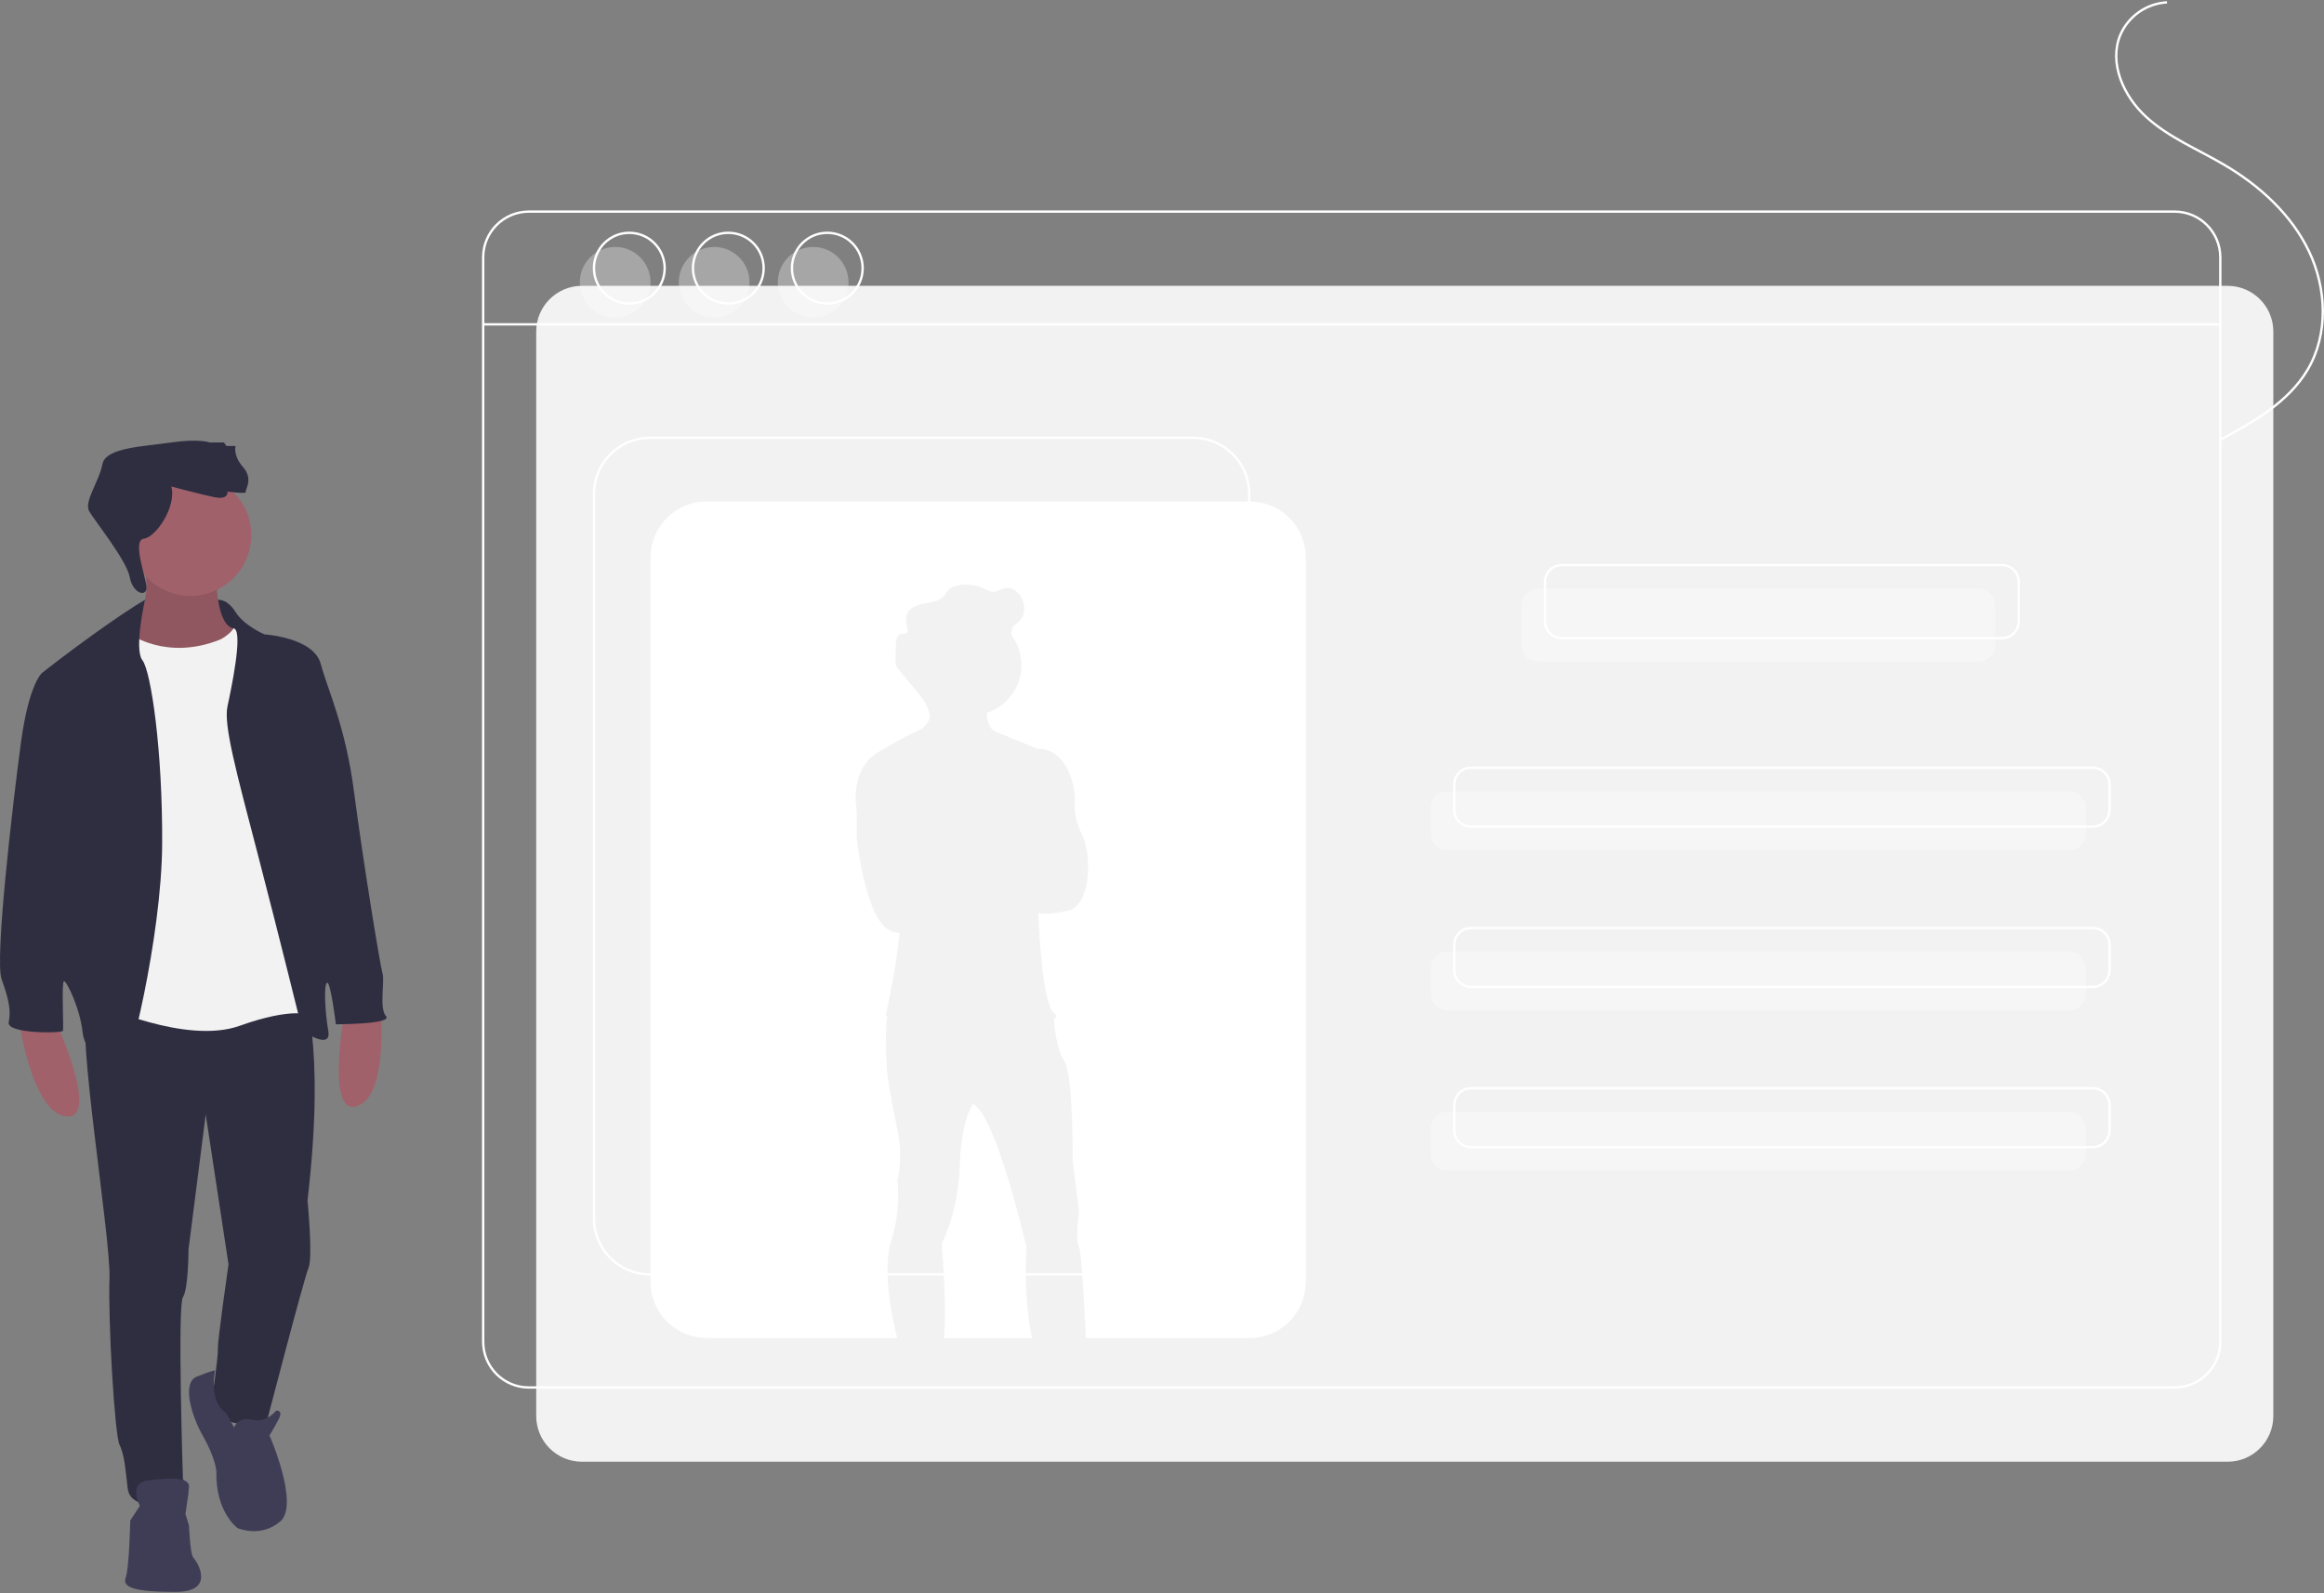 <svg width="986" height="676" viewBox="0 0 986 676" fill="none" xmlns="http://www.w3.org/2000/svg">
<rect x="0" y="0" width="986" height="676" fill="#808080" stroke="none"/>
<g id="Card">
<g id="Bg">
<path id="Vector" d="M945.102 121.295H246.898C236.185 121.295 227.5 129.98 227.5 140.693V600.898C227.5 611.611 236.185 620.295 246.898 620.295H945.102C955.815 620.295 964.5 611.611 964.5 600.898V140.693C964.5 129.98 955.815 121.295 945.102 121.295Z" fill="#F2F2F2"/>
<path id="Vector_2" d="M922.602 89.795H224.398C213.685 89.795 205 98.48 205 109.193V569.398C205 580.111 213.685 588.795 224.398 588.795H922.602C933.315 588.795 942 580.111 942 569.398V109.193C942 98.48 933.315 89.795 922.602 89.795Z" stroke="white" stroke-miterlimit="10"/>
<path id="Vector_3" d="M205 137.636H942" stroke="white" stroke-miterlimit="10"/>
<path id="Vector_4" opacity="0.3" d="M839.407 249.795H652.593C648.675 249.795 645.5 252.971 645.5 256.888V273.703C645.5 277.62 648.675 280.795 652.593 280.795H839.407C843.325 280.795 846.5 277.62 846.5 273.703V256.888C846.5 252.971 843.325 249.795 839.407 249.795Z" fill="white"/>
<path id="Vector_5" opacity="0.3" d="M877.907 335.795H614.093C610.175 335.795 607 338.971 607 342.888V353.703C607 357.62 610.175 360.795 614.093 360.795H877.907C881.825 360.795 885 357.62 885 353.703V342.888C885 338.971 881.825 335.795 877.907 335.795Z" fill="white"/>
<path id="Vector_6" opacity="0.3" d="M877.907 403.795H614.093C610.175 403.795 607 406.971 607 410.888V421.703C607 425.62 610.175 428.795 614.093 428.795H877.907C881.825 428.795 885 425.62 885 421.703V410.888C885 406.971 881.825 403.795 877.907 403.795Z" fill="white"/>
<path id="Vector_7" opacity="0.3" d="M877.907 471.795H614.093C610.175 471.795 607 474.971 607 478.888V489.703C607 493.62 610.175 496.795 614.093 496.795H877.907C881.825 496.795 885 493.62 885 489.703V478.888C885 474.971 881.825 471.795 877.907 471.795Z" fill="white"/>
<path id="Vector_8" d="M849.407 239.795H662.593C658.675 239.795 655.5 242.971 655.5 246.888V263.703C655.5 267.62 658.675 270.795 662.593 270.795H849.407C853.325 270.795 856.5 267.62 856.5 263.703V246.888C856.5 242.971 853.325 239.795 849.407 239.795Z" stroke="white" stroke-miterlimit="10"/>
<path id="Vector_9" d="M887.907 325.795H624.093C620.175 325.795 617 328.971 617 332.888V343.703C617 347.62 620.175 350.795 624.093 350.795H887.907C891.825 350.795 895 347.62 895 343.703V332.888C895 328.971 891.825 325.795 887.907 325.795Z" stroke="white" stroke-miterlimit="10"/>
<path id="Vector_10" d="M887.907 393.795H624.093C620.175 393.795 617 396.971 617 400.888V411.703C617 415.62 620.175 418.795 624.093 418.795H887.907C891.825 418.795 895 415.62 895 411.703V400.888C895 396.971 891.825 393.795 887.907 393.795Z" stroke="white" stroke-miterlimit="10"/>
<path id="Vector_11" d="M887.907 461.795H624.093C620.175 461.795 617 464.971 617 468.888V479.703C617 483.62 620.175 486.795 624.093 486.795H887.907C891.825 486.795 895 483.62 895 479.703V468.888C895 464.971 891.825 461.795 887.907 461.795Z" stroke="white" stroke-miterlimit="10"/>
<path id="Vector_12" opacity="0.3" d="M261 134.795C269.284 134.795 276 128.08 276 119.795C276 111.511 269.284 104.795 261 104.795C252.716 104.795 246 111.511 246 119.795C246 128.08 252.716 134.795 261 134.795Z" fill="white"/>
<path id="Vector_13" opacity="0.3" d="M303 134.795C311.284 134.795 318 128.08 318 119.795C318 111.511 311.284 104.795 303 104.795C294.716 104.795 288 111.511 288 119.795C288 128.08 294.716 134.795 303 134.795Z" fill="white"/>
<path id="Vector_14" opacity="0.3" d="M345 134.795C353.284 134.795 360 128.08 360 119.795C360 111.511 353.284 104.795 345 104.795C336.716 104.795 330 111.511 330 119.795C330 128.08 336.716 134.795 345 134.795Z" fill="white"/>
<path id="Vector_15" d="M267 128.795C275.284 128.795 282 122.08 282 113.795C282 105.511 275.284 98.795 267 98.795C258.716 98.795 252 105.511 252 113.795C252 122.08 258.716 128.795 267 128.795Z" stroke="white" stroke-miterlimit="10"/>
<path id="Vector_16" d="M309 128.795C317.284 128.795 324 122.08 324 113.795C324 105.511 317.284 98.795 309 98.795C300.716 98.795 294 105.511 294 113.795C294 122.08 300.716 128.795 309 128.795Z" stroke="white" stroke-miterlimit="10"/>
<path id="Vector_17" d="M351 128.795C359.284 128.795 366 122.08 366 113.795C366 105.511 359.284 98.795 351 98.795C342.716 98.795 336 105.511 336 113.795C336 122.08 342.716 128.795 351 128.795Z" stroke="white" stroke-miterlimit="10"/>
<path id="Vector_18" d="M437.854 567.795C435.343 556.227 434.677 540.426 435.521 529.435C435.521 529.435 422.823 473.648 412.832 468.444L412.828 468.447C412.675 468.643 407.827 475 407.211 494.671C406.587 514.654 399.512 527.768 399.512 527.768C399.512 527.768 401.801 552.675 400.492 567.795L437.854 567.795Z" fill="white"/>
<path id="Vector_19" d="M530.228 212.795H299.772C296.65 212.795 293.559 213.41 290.675 214.605C287.791 215.8 285.17 217.551 282.963 219.758C280.755 221.965 279.004 224.586 277.81 227.47C276.615 230.354 276 233.445 276 236.567V544.024C276 547.145 276.615 550.237 277.81 553.121C279.004 556.005 280.755 558.625 282.963 560.833C285.17 563.04 287.791 564.791 290.675 565.986C293.559 567.181 296.65 567.795 299.772 567.795H380.627C377.927 556.596 374.57 539.105 377.969 526.943L377.968 526.935L377.97 526.94C378.129 526.373 378.297 525.813 378.486 525.27C380.821 517.377 381.6 509.106 380.778 500.916C382.279 493.918 382.279 486.682 380.778 479.684C378.28 468.028 376.532 456.579 376.532 456.579C376.532 456.579 375.155 441.176 376.357 431.734C376.383 431.527 376.414 431.33 376.443 431.129C376.019 431.033 375.781 430.977 375.781 430.977C375.781 430.977 379.32 414.949 380.569 404.749C380.864 402.341 381.252 399.289 381.672 396.035C380.519 395.843 379.384 395.555 378.279 395.174C367.039 391.219 363.5 355.417 363.5 355.417V344.072C363.5 344.072 359.753 326.691 372.867 318.99C385.495 311.573 390.537 309.543 390.893 309.403C390.989 309.334 391.083 309.272 391.181 309.196C392.609 308.076 393.738 306.622 394.471 304.962C394.489 304.676 394.493 304.392 394.483 304.11C394.27 300.043 391.439 296.345 388.753 293.118C386.462 290.366 384.171 287.613 381.88 284.861C381.095 284.041 380.491 283.065 380.109 281.996C379.964 281.406 379.901 280.799 379.922 280.192C379.92 279.967 379.922 279.743 379.926 279.519C379.964 277.467 380.019 275.415 380.094 273.363C380.158 271.571 380.609 269.31 382.364 268.942C383.277 268.75 384.485 269.084 384.968 268.286C385.13 267.957 385.171 267.582 385.085 267.225C385.079 267.252 385.077 267.28 385.07 267.306C385.064 267.272 385.058 267.239 385.052 267.206C384.691 265.769 384.473 264.3 384.401 262.82C384.382 262.152 384.477 261.485 384.683 260.85C385.7 257.875 389.201 256.654 392.295 256.092C395.389 255.531 398.861 255.048 400.803 252.575C401.323 251.754 401.887 250.962 402.492 250.202C403.383 249.392 404.477 248.84 405.658 248.605C409.498 247.633 413.555 247.993 417.164 249.626C418.66 250.309 420.164 251.228 421.805 251.124C423.51 251.016 424.967 249.816 426.65 249.524C429.369 249.053 431.969 251.09 433.309 253.503C434.16 255.037 434.586 256.771 434.542 258.526C434.574 260.272 433.944 261.966 432.778 263.267C431.608 264.508 429.861 265.361 429.376 266.996C429.178 267.662 429.224 268.379 429.049 269.051C429.027 269.135 428.991 269.213 428.963 269.295C428.995 269.336 429.03 269.376 429.061 269.418C431.108 272.115 432.48 275.263 433.063 278.598C433.646 281.934 433.422 285.36 432.411 288.592C431.4 291.823 429.63 294.766 427.25 297.175C424.87 299.583 421.949 301.387 418.729 302.437C418.721 302.647 418.713 302.858 418.714 303.07C418.654 304.382 418.876 305.692 419.366 306.911C419.856 308.13 420.602 309.229 421.554 310.135L440.101 317.741C440.101 317.741 451.267 316.387 455.296 333.05C455.942 335.82 456.174 338.67 455.986 341.508C455.839 344.02 456.181 348.443 459.043 354.168C463.622 363.326 462.582 384.35 453.215 386.432C444.342 388.403 440.891 387.575 440.551 387.482L440.531 387.85C440.677 391.795 442.081 425.819 447.178 429.936C448.588 431.074 448.319 431.843 447.162 432.362L447.165 432.365C447.165 432.365 447.174 432.584 447.196 432.977C447.349 435.465 448.136 444.942 451.548 450.334C455.504 456.579 455.089 492.591 455.089 492.591L457.793 513.823C457.793 513.823 456.129 526.937 457.793 529.226C458.739 530.523 459.884 550.629 460.698 567.795H530.228C536.533 567.795 542.579 565.291 547.037 560.833C551.495 556.375 554 550.328 554 544.024V236.567C554 233.445 553.385 230.354 552.19 227.47C550.996 224.586 549.245 221.965 547.037 219.758C544.83 217.551 542.209 215.8 539.325 214.605C536.441 213.41 533.35 212.795 530.228 212.795V212.795Z" fill="white"/>
<path id="Vector_20" d="M506.228 185.795H275.772C262.643 185.795 252 196.438 252 209.567V517.024C252 530.152 262.643 540.795 275.772 540.795H506.228C519.357 540.795 530 530.152 530 517.024V209.567C530 196.438 519.357 185.795 506.228 185.795Z" stroke="white" stroke-miterlimit="10"/>
<path id="Vector_21" d="M919.381 1C915.118 1.241 911.007 2.664 907.508 5.111C904.009 7.557 901.26 10.93 899.571 14.851C894.617 26.825 900.995 40.89 910.57 49.621C920.144 58.353 932.443 63.343 943.618 69.904C958.628 78.715 972.115 90.946 979.625 106.647C987.135 122.349 987.934 141.798 979.106 156.797C970.912 170.72 956.013 179.052 941.804 186.737" stroke="white" stroke-miterlimit="10"/>
</g>
<g id="Man">
<path id="Vector_22" d="M95.768 255.428C95.768 255.428 86.444 252.671 84.444 255.671C82.444 258.671 87.17 280.419 87.17 280.419L107.716 281.667L100.546 263.561L95.768 255.428Z" fill="#2F2E41"/>
<path id="Vector_23" d="M23.888 434.018C23.888 434.018 42.583 475.06 28.185 473.771C13.788 472.482 8.201 434.018 8.201 434.018H23.888Z" fill="#A0616A"/>
<path id="Vector_24" d="M146.155 429.742C146.155 429.742 137.954 474.09 151.61 469.353C165.267 464.616 161.375 425.944 161.375 425.944L146.155 429.742Z" fill="#A0616A"/>
<path id="Vector_25" d="M91.79 245.137C91.79 245.137 91.575 265.766 99.526 266.84C107.477 267.915 95.013 278.874 95.013 278.874L80.831 281.667L60.418 280.163L51.393 268.559C51.393 268.559 67.294 261.038 60.418 237.616L91.79 245.137Z" fill="#A0616A"/>
<path id="Vector_26" opacity="0.1" d="M91.79 245.137C91.79 245.137 91.575 265.766 99.526 266.84C107.477 267.915 95.013 278.874 95.013 278.874L80.831 281.667L60.418 280.163L51.393 268.559C51.393 268.559 67.294 261.038 60.418 237.616L91.79 245.137Z" fill="black"/>
<path id="Vector_27" d="M128.32 419.621C128.32 419.621 138.42 441.324 130.469 509.441C130.469 509.441 132.833 533.508 130.899 538.02C128.965 542.533 113.064 603.774 113.064 603.774C113.064 603.774 92.65 608.287 89.856 594.749C89.856 594.749 92.65 575.41 92.435 572.401C92.22 569.393 96.947 536.516 96.947 536.516L87.278 472.911L79.972 530.285C79.972 530.285 79.972 546.831 77.608 550.484C75.244 554.137 77.608 627.626 77.608 627.626C77.608 627.626 84.269 638.8 74.17 639.015C64.071 639.229 55.046 638.8 54.186 631.709C53.326 624.617 52.897 617.526 50.748 613.229C48.599 608.931 45.806 559.723 46.45 542.533C47.095 525.342 32.268 437.026 36.995 427.786C41.723 418.546 128.32 419.621 128.32 419.621Z" fill="#2F2E41"/>
<path id="Vector_28" d="M80.831 252.873C95.072 252.873 106.617 241.328 106.617 227.087C106.617 212.846 95.072 201.301 80.831 201.301C66.59 201.301 55.046 212.846 55.046 227.087C55.046 241.328 66.59 252.873 80.831 252.873Z" fill="#A0616A"/>
<path id="Vector_29" d="M55.046 268.989C55.046 268.989 70.732 280.593 93.509 271.353C93.509 271.353 101.03 267.7 100.386 262.113C99.741 256.526 116.072 307.023 116.072 307.023L132.618 394.91L131.758 430.795C131.758 430.795 124.452 427.142 101.675 435.307C78.897 443.473 41.723 426.067 41.723 426.067L43.012 333.883L44.301 280.163L47.74 268.344C47.74 268.344 49.459 265.121 55.046 268.989Z" fill="#F2F2F2"/>
<path id="Vector_30" d="M92.507 254.564C92.507 254.564 96.303 253.947 99.956 259.749C103.609 265.551 112.204 269.204 112.204 269.204C112.204 269.204 133.048 270.493 136.056 281.667C139.064 292.841 146.585 308.097 150.238 336.247C153.891 364.396 161.197 409.307 162.271 412.96C163.346 416.613 160.767 427.786 163.776 431.224C166.784 434.663 142.502 434.663 142.502 434.663C142.502 434.663 140.353 417.042 138.849 417.042C137.345 417.042 137.775 428.861 139.279 437.456C140.783 446.051 128.32 437.456 128.32 437.456C128.32 437.456 118.65 398.133 109.411 362.677C100.171 327.222 94.799 307.668 96.518 299.717C98.237 291.766 102.964 268.989 99.526 266.84C96.088 264.691 92.507 254.564 92.507 254.564Z" fill="#2F2E41"/>
<path id="Vector_31" d="M61.519 254.545C61.519 254.545 55.905 257.6 41.723 267.7C27.541 277.799 17.871 285.535 17.871 285.535C17.871 285.535 12.284 289.833 8.846 315.403C5.408 340.974 -2.328 407.158 0.681 415.538C3.689 423.918 4.763 428.861 3.689 433.803C2.615 438.745 26.252 438.53 26.681 437.456C27.111 436.382 26.037 416.827 27.111 416.398C28.186 415.968 33.987 428.001 35.062 438.101C36.136 448.2 48.599 456.151 51.393 456.151C54.186 456.151 68.583 397.918 68.798 358.165C69.013 318.412 64.071 284.89 60.418 280.163C56.765 275.435 61.519 254.545 61.519 254.545Z" fill="#2F2E41"/>
<path id="Vector_32" d="M99.311 605.708C99.311 605.708 101.03 600.981 107.047 602.485C113.064 603.989 117.146 598.617 117.146 598.617C117.146 598.617 120.37 598.187 118.221 602.27C116.072 606.353 114.353 609.146 114.353 609.146C114.353 609.146 127.246 638.585 118.865 645.676C110.485 652.767 100.815 648.469 100.815 648.469C100.815 648.469 91.361 641.808 91.79 624.188C91.79 624.188 91.361 618.601 86.203 609.576C81.046 600.551 77.178 586.798 83.41 584.22C89.641 581.641 91.246 581.546 91.246 581.546C91.246 581.546 88.329 594.883 95.862 599.543L99.311 605.708Z" fill="#3F3D56"/>
<path id="Vector_33" d="M59.343 639.015C59.343 639.015 54.186 629.345 62.781 628.271C71.377 627.196 80.617 626.551 80.187 631.064C79.757 635.576 78.683 642.453 78.683 642.453L80.187 647.395C80.187 647.395 80.617 659.643 82.121 661.147C83.625 662.652 91.79 675.544 74.385 675.544C56.98 675.544 51.822 673.61 53.327 669.528C54.831 665.445 55.261 645.246 55.261 645.246L59.343 639.015Z" fill="#3F3D56"/>
<path id="Vector_34" d="M72.666 206.459C72.666 206.459 84.699 209.682 90.931 210.971C97.162 212.26 96.518 208.607 96.518 208.607C96.518 208.607 104.683 209.682 104.253 208.822C103.824 207.963 107.692 203.45 103.179 198.293C98.666 193.136 99.956 189.268 99.956 189.268H96.088L95.013 187.764H88.997C88.997 187.764 84.484 186.045 72.666 187.764C60.847 189.483 44.731 189.913 43.442 197.004C42.153 204.095 35.491 212.905 37.855 216.988C40.219 221.071 53.756 237.831 55.046 244.922C56.335 252.013 62.355 253.589 62.138 249.148C61.922 244.708 55.905 229.236 61.062 228.591C66.219 227.947 75.03 214.839 72.666 206.459Z" fill="#2F2E41"/>
</g>
</g>
</svg>
